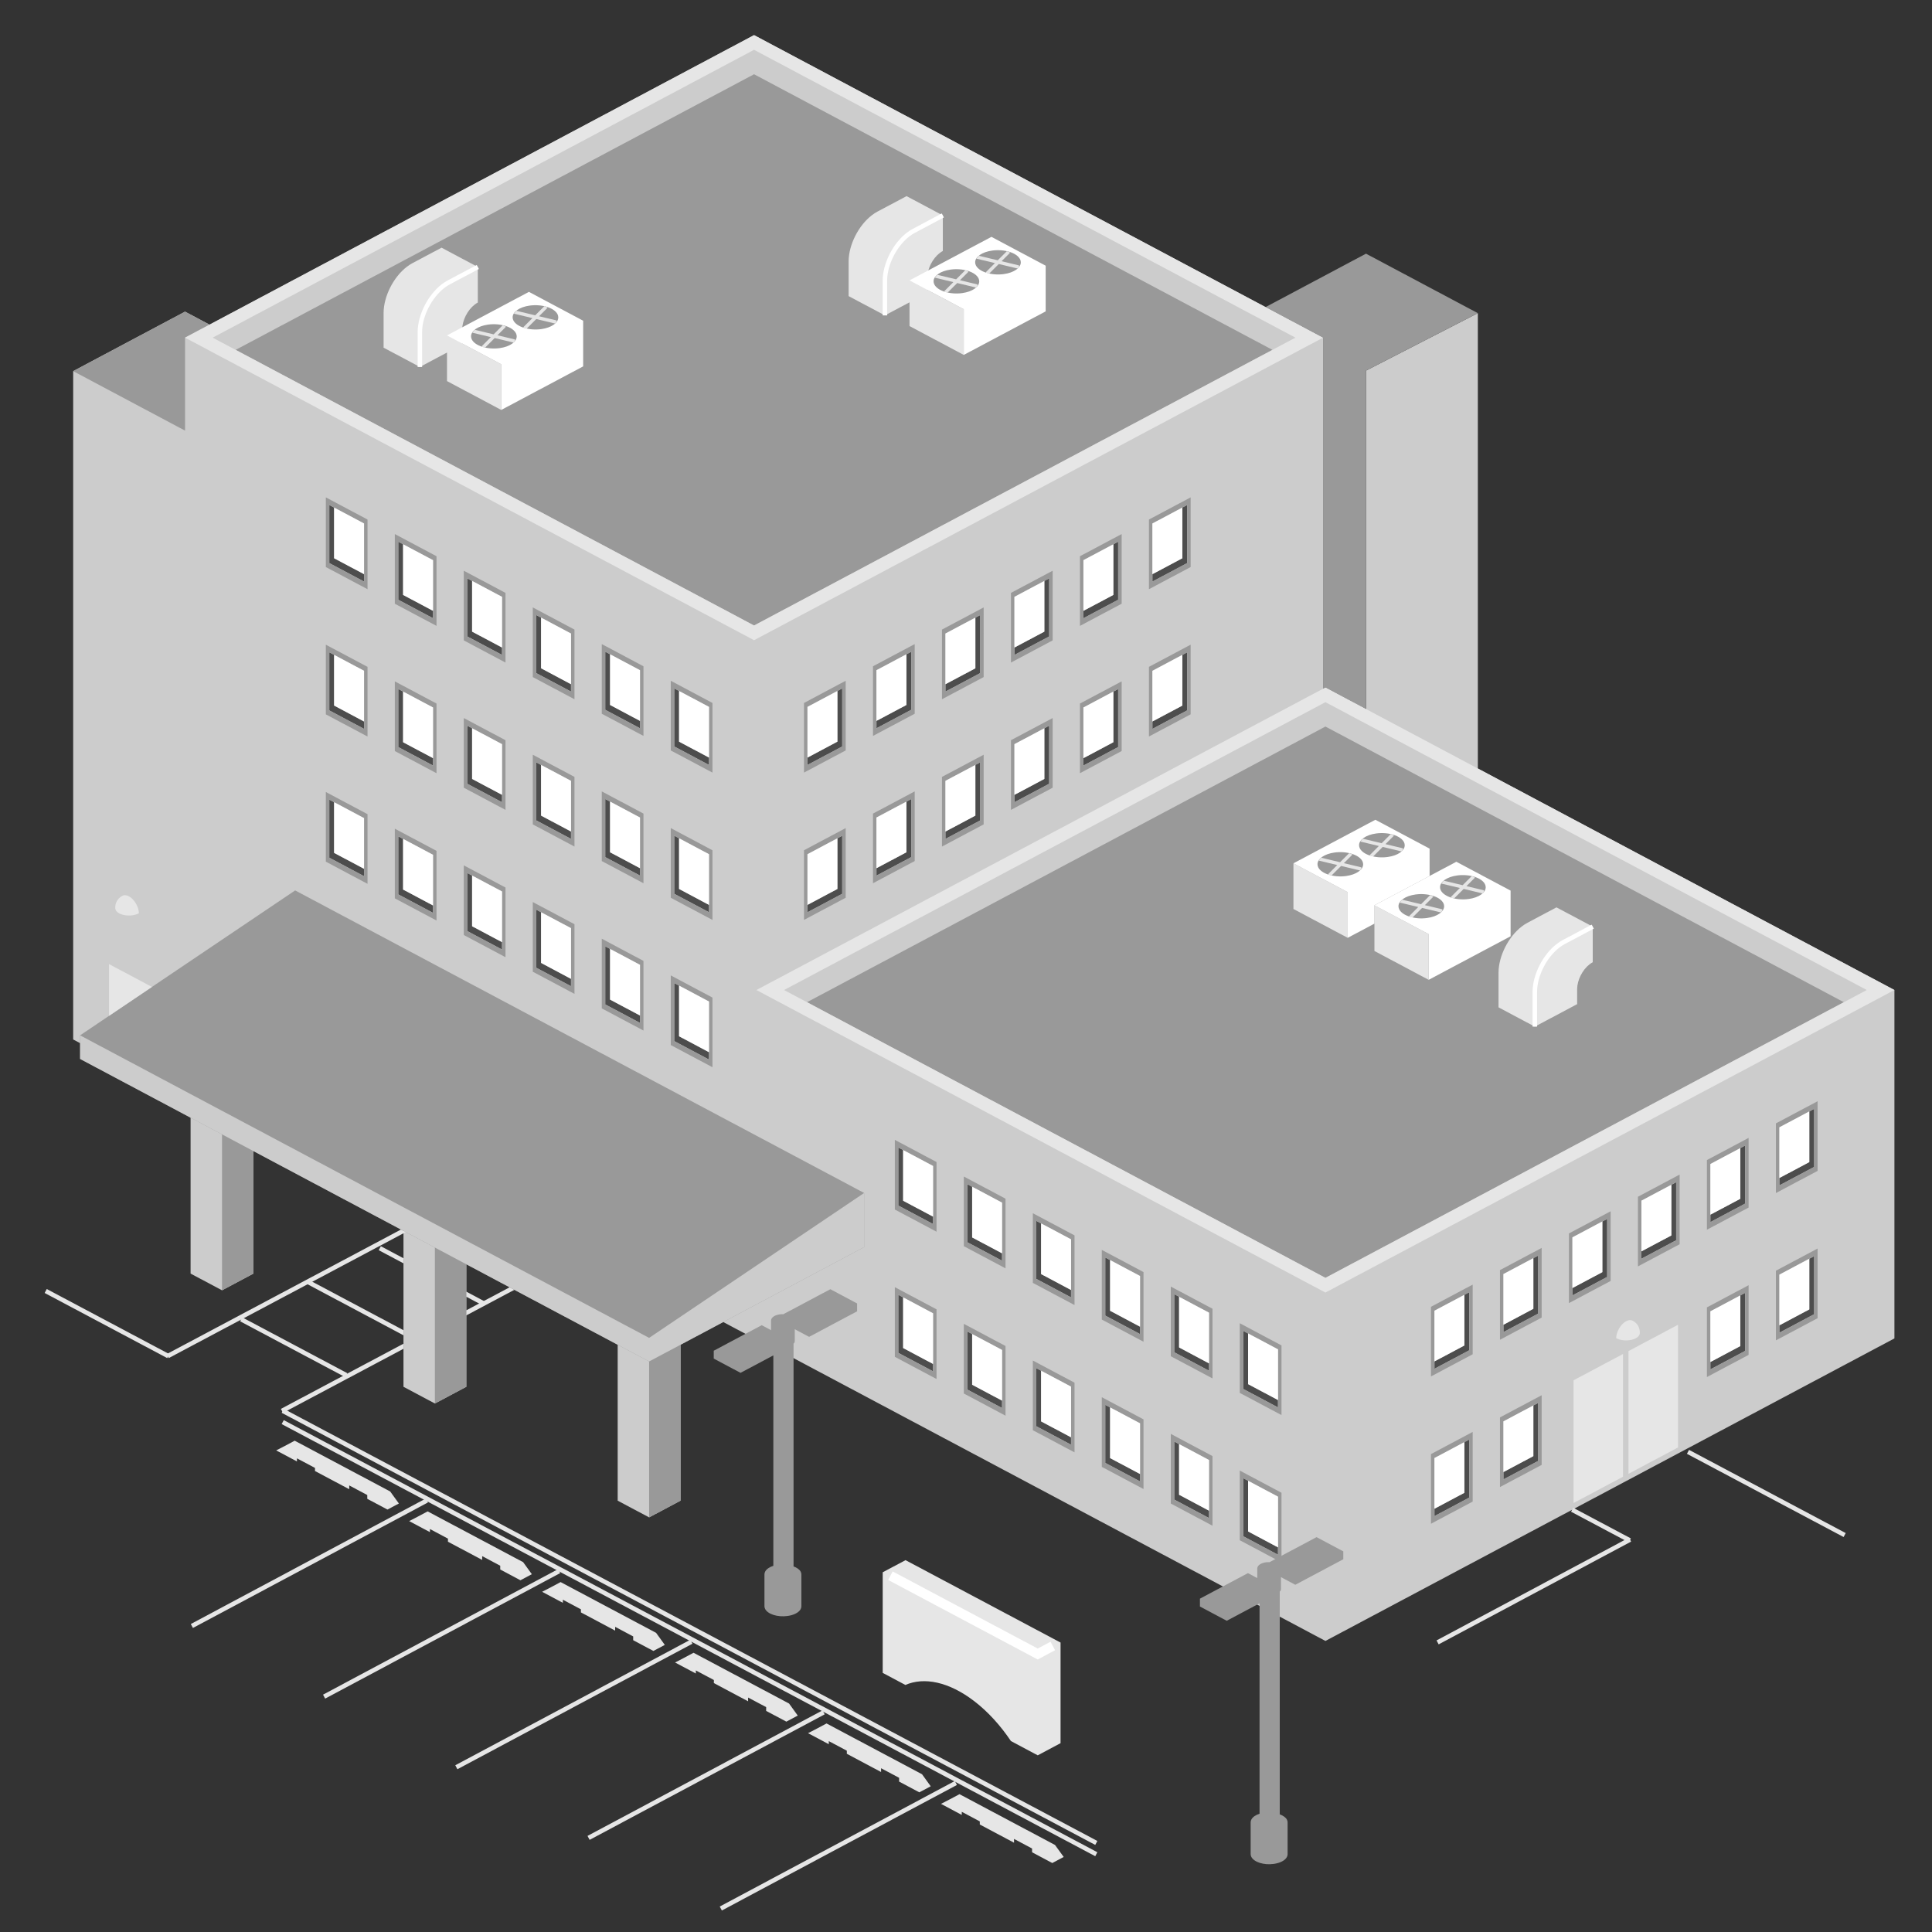 <svg version="1.1" id="Layer_1" xmlns="http://www.w3.org/2000/svg" xmlns:xlink="http://www.w3.org/1999/xlink" x="0px" y="0px" viewBox="0 0 100 100" xml:space="preserve"><rect x="0" y="0" width="100" height="100" fill="#333333" stroke="none"/><desc>Copyright Opto 22</desc> 

<g>
<g id="shape">
	<polygon fill="#CCCCCC" points="15.368,53.803 9.578,56.882 3.788,53.803 3.788,19.209 9.578,16.13 15.368,19.209 	"></polygon>
	<polygon fill="#CCCCCC" points="68.481,17.477 39.03,1.818 9.578,17.477 9.578,53.616 39.03,69.276 68.481,53.616 	"></polygon>
	<polygon fill="#CCCCCC" points="39.152,51.243 68.604,35.583 98.055,51.243 98.055,69.276 68.604,84.935 39.152,69.276 	"></polygon>
	<polygon fill="#CCCCCC" points="35.224,77.675 33.598,78.539 31.971,77.675 31.971,67.956 33.598,67.092 35.224,67.956 	"></polygon>
	<polygon fill="#CCCCCC" points="13.118,65.921 11.492,66.786 9.865,65.921 9.865,56.203 11.492,55.338 13.118,56.203 	"></polygon>
	<polygon fill="#CCCCCC" points="24.137,71.78 22.51,72.645 20.884,71.78 20.884,62.062 22.51,61.197 24.137,62.062 	"></polygon>
	<polygon fill="#CCCCCC" points="70.703,19.184 76.493,16.209 76.493,50.803 70.703,53.882 	"></polygon>
</g>
<g id="shadow">

		<polygon fill="#4D4D4D" points="43.343,38.387 41.795,39.211 41.795,39.593 43.593,38.637 43.593,35.633 43.343,35.766 		"></polygon>
		<polygon fill="#4D4D4D" points="46.914,36.489 45.365,37.312 45.365,37.695 47.164,36.739 47.164,33.734 46.914,33.867 		"></polygon>
		<polygon fill="#4D4D4D" points="50.485,34.59 48.936,35.414 48.936,35.796 50.735,34.84 50.735,31.836 50.485,31.969 		"></polygon>
		<polygon fill="#4D4D4D" points="54.055,32.692 52.507,33.515 52.507,33.898 54.305,32.942 54.305,29.937 54.055,30.07 		"></polygon>
		<polygon fill="#4D4D4D" points="57.626,30.793 56.078,31.616 56.078,31.999 57.876,31.043 57.876,28.039 57.626,28.172 		"></polygon>
		<polygon fill="#4D4D4D" points="61.197,26.273 61.197,28.895 59.649,29.718 59.649,30.101 61.447,29.145 61.447,26.14 		"></polygon>

		<polygon fill="#4D4D4D" points="43.343,46.012 41.795,46.836 41.795,47.218 43.593,46.262 43.593,43.258 43.343,43.391 		"></polygon>
		<polygon fill="#4D4D4D" points="46.914,44.114 45.365,44.937 45.365,45.32 47.164,44.364 47.164,41.359 46.914,41.492 		"></polygon>
		<polygon fill="#4D4D4D" points="50.485,42.215 48.936,43.039 48.936,43.421 50.735,42.465 50.735,39.461 50.485,39.594 		"></polygon>
		<polygon fill="#4D4D4D" points="54.055,40.317 52.507,41.14 52.507,41.523 54.305,40.567 54.305,37.562 54.055,37.695 		"></polygon>
		<polygon fill="#4D4D4D" points="57.626,38.418 56.078,39.241 56.078,39.624 57.876,38.668 57.876,35.664 57.626,35.797 		"></polygon>
		<polygon fill="#4D4D4D" points="61.197,33.898 61.197,36.52 59.649,37.343 59.649,37.726 61.447,36.77 61.447,33.765 		"></polygon>

		<polygon fill="#4D4D4D" points="75.795,69.642 74.247,70.465 74.247,70.848 76.045,69.892 76.045,66.887 75.795,67.02 		"></polygon>
		<polygon fill="#4D4D4D" points="79.366,67.743 77.818,68.567 77.818,68.949 79.616,67.993 79.616,64.989 79.366,65.122 		"></polygon>
		<polygon fill="#4D4D4D" points="82.937,65.845 81.388,66.668 81.388,67.051 83.187,66.095 83.187,63.09 82.937,63.223 		"></polygon>
		<polygon fill="#4D4D4D" points="86.508,63.946 84.959,64.769 84.959,65.152 86.758,64.196 86.758,61.192 86.508,61.325 		"></polygon>
		<polygon fill="#4D4D4D" points="90.078,62.048 88.53,62.871 88.53,63.254 90.328,62.298 90.328,59.293 90.078,59.426 		"></polygon>
		<polygon fill="#4D4D4D" points="93.649,57.527 93.649,60.149 92.101,60.972 92.101,61.355 93.899,60.399 93.899,57.395 		"></polygon>

		<polygon fill="#4D4D4D" points="64.601,71.642 66.149,72.465 66.149,72.848 64.351,71.892 64.351,68.887 64.601,69.02 		"></polygon>
		<polygon fill="#4D4D4D" points="61.03,69.743 62.578,70.567 62.578,70.949 60.78,69.993 60.78,66.989 61.03,67.122 		"></polygon>
		<polygon fill="#4D4D4D" points="57.459,67.845 59.008,68.668 59.008,69.051 57.209,68.095 57.209,65.09 57.459,65.223 		"></polygon>
		<polygon fill="#4D4D4D" points="53.888,65.946 55.437,66.769 55.437,67.152 53.638,66.196 53.638,63.192 53.888,63.325 		"></polygon>
		<polygon fill="#4D4D4D" points="50.318,64.048 51.866,64.871 51.866,65.254 50.068,64.298 50.068,61.293 50.318,61.426 		"></polygon>
		<polygon fill="#4D4D4D" points="46.747,59.527 46.747,62.149 48.295,62.972 48.295,63.355 46.497,62.399 46.497,59.395 		"></polygon>

		<polygon fill="#4D4D4D" points="64.601,79.267 66.149,80.09 66.149,80.473 64.351,79.517 64.351,76.512 64.601,76.645 		"></polygon>
		<polygon fill="#4D4D4D" points="61.03,77.368 62.578,78.192 62.578,78.574 60.78,77.618 60.78,74.614 61.03,74.747 		"></polygon>
		<polygon fill="#4D4D4D" points="57.459,75.47 59.008,76.293 59.008,76.676 57.209,75.72 57.209,72.715 57.459,72.848 		"></polygon>
		<polygon fill="#4D4D4D" points="53.888,73.571 55.437,74.394 55.437,74.777 53.638,73.821 53.638,70.817 53.888,70.95 		"></polygon>
		<polygon fill="#4D4D4D" points="50.318,71.673 51.866,72.496 51.866,72.879 50.068,71.923 50.068,68.918 50.318,69.051 		"></polygon>
		<polygon fill="#4D4D4D" points="46.747,67.152 46.747,69.774 48.295,70.597 48.295,70.98 46.497,70.024 46.497,67.02 		"></polygon>

		<polygon fill="#4D4D4D" points="35.149,38.387 36.697,39.211 36.697,39.593 34.899,38.637 34.899,35.633 35.149,35.766 		"></polygon>
		<polygon fill="#4D4D4D" points="31.578,36.489 33.126,37.312 33.126,37.695 31.328,36.739 31.328,33.734 31.578,33.867 		"></polygon>
		<polygon fill="#4D4D4D" points="28.007,34.59 29.555,35.414 29.555,35.796 27.757,34.84 27.757,31.836 28.007,31.969 		"></polygon>
		<polygon fill="#4D4D4D" points="24.436,32.692 25.985,33.515 25.985,33.898 24.186,32.942 24.186,29.937 24.436,30.07 		"></polygon>
		<polygon fill="#4D4D4D" points="20.865,30.793 22.414,31.616 22.414,31.999 20.615,31.043 20.615,28.039 20.865,28.172 		"></polygon>
		<polygon fill="#4D4D4D" points="17.295,26.273 17.295,28.895 18.843,29.718 18.843,30.101 17.045,29.145 17.045,26.14 		"></polygon>

		<polygon fill="#4D4D4D" points="35.149,46.012 36.697,46.836 36.697,47.218 34.899,46.262 34.899,43.258 35.149,43.391 		"></polygon>
		<polygon fill="#4D4D4D" points="31.578,44.114 33.126,44.937 33.126,45.32 31.328,44.364 31.328,41.359 31.578,41.492 		"></polygon>
		<polygon fill="#4D4D4D" points="28.007,42.215 29.555,43.039 29.555,43.421 27.757,42.465 27.757,39.461 28.007,39.594 		"></polygon>
		<polygon fill="#4D4D4D" points="24.436,40.317 25.985,41.14 25.985,41.523 24.186,40.567 24.186,37.562 24.436,37.695 		"></polygon>
		<polygon fill="#4D4D4D" points="20.865,38.418 22.414,39.241 22.414,39.624 20.615,38.668 20.615,35.664 20.865,35.797 		"></polygon>
		<polygon fill="#4D4D4D" points="17.295,33.898 17.295,36.52 18.843,37.343 18.843,37.726 17.045,36.77 17.045,33.765 		"></polygon>

		<polygon fill="#4D4D4D" points="35.149,53.637 36.697,54.461 36.697,54.843 34.899,53.887 34.899,50.883 35.149,51.016 		"></polygon>
		<polygon fill="#4D4D4D" points="31.578,51.739 33.126,52.562 33.126,52.945 31.328,51.989 31.328,48.984 31.578,49.117 		"></polygon>
		<polygon fill="#4D4D4D" points="28.007,49.84 29.555,50.664 29.555,51.046 27.757,50.09 27.757,47.086 28.007,47.219 		"></polygon>
		<polygon fill="#4D4D4D" points="24.436,47.942 25.985,48.765 25.985,49.148 24.186,48.192 24.186,45.187 24.436,45.32 		"></polygon>
		<polygon fill="#4D4D4D" points="20.865,46.043 22.414,46.866 22.414,47.249 20.615,46.293 20.615,43.289 20.865,43.422 		"></polygon>
		<polygon fill="#4D4D4D" points="17.295,41.523 17.295,44.145 18.843,44.968 18.843,45.351 17.045,44.395 17.045,41.39 		"></polygon>

		<polygon fill="#4D4D4D" points="75.795,77.267 74.247,78.09 74.247,78.473 76.045,77.517 76.045,74.512 75.795,74.645 		"></polygon>
		<polygon fill="#4D4D4D" points="79.366,75.368 77.818,76.192 77.818,76.574 79.616,75.618 79.616,72.614 79.366,72.747 		"></polygon>
		<polygon fill="#4D4D4D" points="90.078,69.673 88.53,70.496 88.53,70.879 90.328,69.923 90.328,66.918 90.078,67.051 		"></polygon>
		<polygon fill="#4D4D4D" points="93.649,65.152 93.649,67.774 92.101,68.597 92.101,68.98 93.899,68.024 93.899,65.02 		"></polygon>

</g>
<g id="dark">
	<polygon fill="#999999" points="70.703,19.184 76.493,16.209 70.703,13.13 65.505,15.895 68.481,17.477 68.481,35.649 
		68.604,35.583 70.703,36.7 	"></polygon>
	<polygon fill="#999999" points="65.862,18.109 39.03,3.843 12.198,18.109 39.03,32.376 	"></polygon>

		<polygon fill="#999999" points="95.438,51.874 68.604,37.606 41.769,51.874 68.604,66.142 		"></polygon>

		<path fill="#999999" d="M43.593,38.637l-1.798,0.956v-3.005l1.798-0.956V38.637z M41.615,36.384v3.605l2.158-1.147v-3.606
			L41.615,36.384z"></path>
		<path fill="#999999" d="M47.164,36.739l-1.798,0.956V34.69l1.798-0.956V36.739z M45.186,34.486v3.605l2.158-1.147v-3.606
			L45.186,34.486z"></path>
		<path fill="#999999" d="M50.735,34.84l-1.798,0.956v-3.005l1.798-0.956V34.84z M48.756,32.587v3.606l2.158-1.147V31.44
			L48.756,32.587z"></path>
		<path fill="#999999" d="M54.305,32.942l-1.798,0.956v-3.005l1.798-0.956V32.942z M52.327,30.688v3.606l2.158-1.147v-3.606
			L52.327,30.688z"></path>
		<path fill="#999999" d="M57.876,31.043l-1.798,0.956v-3.005l1.798-0.956V31.043z M55.898,28.79v3.606l2.158-1.147v-3.606
			L55.898,28.79z"></path>
		<path fill="#999999" d="M61.447,29.145l-1.798,0.956v-3.005l1.798-0.956V29.145z M59.469,26.891v3.606l2.158-1.147v-3.606
			L59.469,26.891z"></path>

		<path fill="#999999" d="M43.593,46.262l-1.798,0.956v-3.005l1.798-0.956V46.262z M41.615,44.009v3.605l2.158-1.147v-3.606
			L41.615,44.009z"></path>
		<path fill="#999999" d="M47.164,44.364l-1.798,0.956v-3.005l1.798-0.956V44.364z M45.186,42.111v3.605l2.158-1.147v-3.606
			L45.186,42.111z"></path>
		<path fill="#999999" d="M50.735,42.465l-1.798,0.956v-3.005l1.798-0.956V42.465z M48.756,40.212v3.606l2.158-1.147v-3.606
			L48.756,40.212z"></path>
		<path fill="#999999" d="M54.305,40.567l-1.798,0.956v-3.005l1.798-0.956V40.567z M52.327,38.313v3.606l2.158-1.147v-3.606
			L52.327,38.313z"></path>
		<path fill="#999999" d="M57.876,38.668l-1.798,0.956V36.62l1.798-0.956V38.668z M55.898,36.415v3.606l2.158-1.147v-3.606
			L55.898,36.415z"></path>
		<path fill="#999999" d="M61.447,36.77l-1.798,0.956v-3.005l1.798-0.956V36.77z M59.469,34.516v3.606l2.158-1.147v-3.606
			L59.469,34.516z"></path>

		<path fill="#999999" d="M76.045,69.892l-1.798,0.956v-3.005l1.798-0.956V69.892z M74.067,67.639v3.605l2.158-1.147v-3.606
			L74.067,67.639z"></path>
		<path fill="#999999" d="M79.616,67.993l-1.798,0.956v-3.005l1.798-0.956V67.993z M77.638,65.74v3.605l2.158-1.147v-3.606
			L77.638,65.74z"></path>
		<path fill="#999999" d="M83.187,66.095l-1.798,0.956v-3.005l1.798-0.956V66.095z M81.209,63.842v3.606l2.158-1.147v-3.606
			L81.209,63.842z"></path>
		<path fill="#999999" d="M86.758,64.196l-1.798,0.956v-3.005l1.798-0.956V64.196z M84.779,61.943v3.606l2.158-1.147v-3.606
			L84.779,61.943z"></path>
		<path fill="#999999" d="M90.328,62.298l-1.798,0.956v-3.005l1.798-0.956V62.298z M88.35,60.044v3.606l2.158-1.147v-3.606
			L88.35,60.044z"></path>
		<path fill="#999999" d="M93.899,60.399l-1.798,0.956v-3.005l1.798-0.956V60.399z M91.921,58.146v3.606l2.158-1.147v-3.606
			L91.921,58.146z"></path>

		<path fill="#999999" d="M76.045,77.517l-1.798,0.956v-3.005l1.798-0.956V77.517z M74.067,75.264v3.605l2.158-1.147v-3.606
			L74.067,75.264z"></path>
		<path fill="#999999" d="M79.616,75.618l-1.798,0.956V73.57l1.798-0.956V75.618z M77.638,73.365v3.605l2.158-1.147v-3.606
			L77.638,73.365z"></path>
		<path fill="#999999" d="M90.328,69.923l-1.798,0.956v-3.005l1.798-0.956V69.923z M88.35,67.669v3.606l2.158-1.147v-3.606
			L88.35,67.669z"></path>
		<path fill="#999999" d="M93.899,68.024l-1.798,0.956v-3.005l1.798-0.956V68.024z M91.921,65.771v3.606l2.158-1.147v-3.606
			L91.921,65.771z"></path>

		<path fill="#999999" d="M64.351,68.887l1.798,0.956v3.005l-1.798-0.956V68.887z M64.171,68.491v3.606l2.158,1.147v-3.605
			L64.171,68.491z"></path>
		<path fill="#999999" d="M60.78,66.989l1.798,0.956v3.005l-1.798-0.956V66.989z M60.6,66.593v3.606l2.158,1.147V67.74L60.6,66.593z
			"></path>
		<path fill="#999999" d="M57.209,65.09l1.798,0.956v3.005l-1.798-0.956V65.09z M57.029,64.694V68.3l2.158,1.147v-3.606
			L57.029,64.694z"></path>
		<path fill="#999999" d="M53.638,63.192l1.798,0.956v3.005l-1.798-0.956V63.192z M53.459,62.796v3.606l2.158,1.147v-3.606
			L53.459,62.796z"></path>
		<path fill="#999999" d="M50.068,61.293l1.798,0.956v3.005l-1.798-0.956V61.293z M49.888,60.897v3.606l2.158,1.147v-3.606
			L49.888,60.897z"></path>
		<path fill="#999999" d="M46.497,59.395l1.798,0.956v3.005l-1.798-0.956V59.395z M46.317,58.999v3.606l2.158,1.147v-3.606
			L46.317,58.999z"></path>

		<path fill="#999999" d="M64.351,76.512l1.798,0.956v3.005l-1.798-0.956V76.512z M64.171,76.116v3.606l2.158,1.147v-3.605
			L64.171,76.116z"></path>
		<path fill="#999999" d="M60.78,74.614l1.798,0.956v3.005l-1.798-0.956V74.614z M60.6,74.218v3.606l2.158,1.147v-3.605L60.6,74.218
			z"></path>
		<path fill="#999999" d="M57.209,72.715l1.798,0.956v3.005l-1.798-0.956V72.715z M57.029,72.319v3.606l2.158,1.147v-3.606
			L57.029,72.319z"></path>
		<path fill="#999999" d="M53.638,70.817l1.798,0.956v3.005l-1.798-0.956V70.817z M53.459,70.421v3.606l2.158,1.147v-3.606
			L53.459,70.421z"></path>
		<path fill="#999999" d="M50.068,68.918l1.798,0.956v3.005l-1.798-0.956V68.918z M49.888,68.522v3.606l2.158,1.147v-3.606
			L49.888,68.522z"></path>
		<path fill="#999999" d="M46.497,67.02l1.798,0.956v3.005l-1.798-0.956V67.02z M46.317,66.624v3.606l2.158,1.147v-3.606
			L46.317,66.624z"></path>

		<path fill="#999999" d="M34.899,35.633l1.798,0.956v3.005l-1.798-0.956V35.633z M34.719,35.237v3.606l2.158,1.147v-3.605
			L34.719,35.237z"></path>
		<path fill="#999999" d="M31.328,33.734l1.798,0.956v3.005l-1.798-0.956V33.734z M31.148,33.338v3.606l2.158,1.147v-3.605
			L31.148,33.338z"></path>
		<path fill="#999999" d="M27.757,31.836l1.798,0.956v3.005l-1.798-0.956V31.836z M27.577,31.44v3.606l2.158,1.147v-3.606
			L27.577,31.44z"></path>
		<path fill="#999999" d="M24.186,29.937l1.798,0.956v3.005l-1.798-0.956V29.937z M24.006,29.541v3.606l2.158,1.147v-3.606
			L24.006,29.541z"></path>
		<path fill="#999999" d="M20.615,28.039l1.798,0.956v3.005l-1.798-0.956V28.039z M20.436,27.643v3.606l2.158,1.147V28.79
			L20.436,27.643z"></path>
		<path fill="#999999" d="M17.045,26.14l1.798,0.956v3.005l-1.798-0.956V26.14z M16.865,25.744v3.606l2.158,1.147v-3.606
			L16.865,25.744z"></path>

		<path fill="#999999" d="M34.899,43.258l1.798,0.956v3.005l-1.798-0.956V43.258z M34.719,42.862v3.606l2.158,1.147v-3.605
			L34.719,42.862z"></path>
		<path fill="#999999" d="M31.328,41.359l1.798,0.956v3.005l-1.798-0.956V41.359z M31.148,40.963v3.606l2.158,1.147v-3.605
			L31.148,40.963z"></path>
		<path fill="#999999" d="M27.757,39.461l1.798,0.956v3.005l-1.798-0.956V39.461z M27.577,39.065v3.606l2.158,1.147v-3.606
			L27.577,39.065z"></path>
		<path fill="#999999" d="M24.186,37.562l1.798,0.956v3.005l-1.798-0.956V37.562z M24.006,37.166v3.606l2.158,1.147v-3.606
			L24.006,37.166z"></path>
		<path fill="#999999" d="M20.615,35.664l1.798,0.956v3.005l-1.798-0.956V35.664z M20.436,35.268v3.606l2.158,1.147v-3.606
			L20.436,35.268z"></path>
		<path fill="#999999" d="M17.045,33.765l1.798,0.956v3.005l-1.798-0.956V33.765z M16.865,33.369v3.606l2.158,1.147v-3.606
			L16.865,33.369z"></path>

		<path fill="#999999" d="M34.899,50.883l1.798,0.956v3.005l-1.798-0.956V50.883z M34.719,50.487v3.606l2.158,1.147v-3.605
			L34.719,50.487z"></path>
		<path fill="#999999" d="M31.328,48.984l1.798,0.956v3.005l-1.798-0.956V48.984z M31.148,48.588v3.606l2.158,1.147v-3.605
			L31.148,48.588z"></path>
		<path fill="#999999" d="M27.757,47.086l1.798,0.956v3.005l-1.798-0.956V47.086z M27.577,46.69v3.606l2.158,1.147v-3.606
			L27.577,46.69z"></path>
		<path fill="#999999" d="M24.186,45.187l1.798,0.956v3.005l-1.798-0.956V45.187z M24.006,44.791v3.606l2.158,1.147v-3.606
			L24.006,44.791z"></path>
		<path fill="#999999" d="M20.615,43.289l1.798,0.956v3.005l-1.798-0.956V43.289z M20.436,42.893v3.606l2.158,1.147V44.04
			L20.436,42.893z"></path>
		<path fill="#999999" d="M17.045,41.39l1.798,0.956v3.005l-1.798-0.956V41.39z M16.865,40.994V44.6l2.158,1.147v-3.606
			L16.865,40.994z"></path>

	<polyline fill="#999999" points="33.598,67.092 35.224,67.956 35.224,77.675 33.598,78.539 	"></polyline>
	<polyline fill="#999999" points="11.492,55.338 13.118,56.203 13.118,65.921 11.492,66.786 	"></polyline>
	<polyline fill="#999999" points="22.51,61.197 24.137,62.062 24.137,71.78 22.51,72.645 	"></polyline>
	<polygon fill="#999999" points="44.728,64.551 33.598,70.469 4.146,54.81 4.146,53.589 15.277,46.088 44.728,61.748 	"></polygon>
	<path fill="#999999" d="M68.145,79.562l-2.437,1.296c-0.056-0.001-0.113-0.003-0.17,0.004c-0.212,0.028-0.376,0.113-0.437,0.227
		c-0.017,0.031-0.025,0.063-0.025,0.096v0.497l-0.483-0.257l-2.484,1.321v0.408l1.387,0.737l1.698-0.903v10.891
		c-0.201,0.065-0.352,0.167-0.421,0.294c-0.026,0.048-0.04,0.098-0.039,0.149v1.65c0,0.046,0.011,0.092,0.034,0.137
		c0.136,0.275,0.645,0.437,1.158,0.367c0.331-0.045,0.586-0.177,0.681-0.353c0.026-0.048,0.039-0.098,0.039-0.148v-1.65
		c0-0.046-0.011-0.093-0.034-0.138c-0.058-0.118-0.199-0.211-0.372-0.278V82.376c0.01-0.013,0.031-0.021,0.038-0.034
		c0.017-0.031,0.025-0.063,0.025-0.095v-0.614l0.742,0.395l2.484-1.321v-0.408L68.145,79.562z"></path>
	<path fill="#999999" d="M42.979,66.729l-2.437,1.296c-0.056-0.001-0.113-0.003-0.17,0.004c-0.212,0.028-0.376,0.113-0.437,0.227
		c-0.017,0.031-0.025,0.063-0.025,0.096v0.497l-0.483-0.257l-2.484,1.321v0.408l1.387,0.737l1.698-0.903v10.891
		c-0.201,0.065-0.352,0.167-0.421,0.294c-0.026,0.048-0.04,0.098-0.039,0.149v1.65c0,0.046,0.011,0.092,0.034,0.137
		c0.136,0.275,0.645,0.437,1.158,0.367c0.331-0.045,0.586-0.177,0.681-0.353c0.026-0.048,0.039-0.098,0.039-0.148v-1.65
		c0-0.046-0.011-0.093-0.034-0.138c-0.058-0.118-0.199-0.211-0.372-0.278V69.543c0.01-0.013,0.031-0.021,0.038-0.034
		c0.017-0.031,0.025-0.063,0.025-0.095V68.8l0.742,0.395l2.484-1.321v-0.408L42.979,66.729z"></path>
	<path fill="#999999" d="M9.578,17.477l1.266-0.673c-0.433-0.23-1.266-0.673-1.266-0.673l-5.79,3.079l5.79,3.079V17.477z"></path>
</g>
<g id="light">
	<path fill="#E6E6E6" d="M21.356,13.616c-0.097,0.051-0.196,0.114-0.296,0.191c-0.705,0.54-1.198,1.542-1.205,2.374v1.815
		l1.878,0.998l2.191-1.165v-0.79c0.004-0.447,0.269-0.986,0.648-1.276c0.053-0.041,0.106-0.075,0.159-0.103v-1.842l-1.877-0.998
		L21.356,13.616"></path>
	<path fill="#E6E6E6" d="M68.604,35.583L39.152,51.243l29.451,15.659l29.451-15.659L68.604,35.583z M40.583,51.243l28.021-14.899
		l28.021,14.899L68.604,66.142L40.583,51.243z"></path>
	<path fill="#E6E6E6" d="M39.03,1.818L9.578,17.477L39.03,33.137l29.451-15.659L39.03,1.818z M11.008,17.477L39.03,2.578
		l28.021,14.899L39.03,32.376L11.008,17.477z"></path>
	<path fill="#E6E6E6" d="M46.87,80.753l-1.181,0.628v5.208l1.174,0.624c0.96-0.421,2.246-0.171,3.562,0.838
		c0.719,0.551,1.363,1.266,1.9,2.066l1.388,0.738l1.181-0.628v-5.208L46.87,80.753z"></path>

		<polygon fill="#E6E6E6" points="54.606,95.494 49.663,92.866 49.157,93.135 48.706,93.368 49.78,93.939 49.78,93.778 
			50.714,94.275 50.714,94.436 52.486,95.378 52.486,95.182 53.42,95.678 53.42,95.874 54.466,96.43 55.057,96.116 		"></polygon>
		<polygon fill="#E6E6E6" points="47.724,91.834 42.781,89.206 42.275,89.476 41.824,89.709 42.898,90.28 42.898,90.119 
			43.832,90.616 43.832,90.776 45.604,91.719 45.604,91.523 46.538,92.019 46.538,92.215 47.584,92.771 48.174,92.457 		"></polygon>
		<polygon fill="#E6E6E6" points="40.842,88.175 35.899,85.547 35.393,85.817 34.942,86.05 36.016,86.621 36.016,86.46 
			36.95,86.957 36.95,87.117 38.722,88.059 38.722,87.864 39.656,88.36 39.656,88.556 40.702,89.112 41.292,88.798 		"></polygon>
		<polygon fill="#E6E6E6" points="33.96,84.516 29.017,81.888 28.51,82.158 28.06,82.391 29.134,82.962 29.134,82.801 
			30.068,83.298 30.068,83.458 31.84,84.4 31.84,84.204 32.774,84.701 32.774,84.897 33.82,85.453 34.41,85.139 		"></polygon>
		<polygon fill="#E6E6E6" points="27.078,80.857 22.135,78.229 21.628,78.499 21.178,78.732 22.252,79.302 22.252,79.142 
			23.186,79.639 23.186,79.799 24.958,80.741 24.958,80.545 25.892,81.042 25.892,81.238 26.938,81.794 27.528,81.48 		"></polygon>
		<polygon fill="#E6E6E6" points="20.196,77.198 15.253,74.57 14.746,74.84 14.296,75.073 15.37,75.643 15.37,75.483 16.304,75.98 
			16.304,76.14 18.076,77.082 18.076,76.886 19.01,77.383 19.01,77.579 20.056,78.135 20.646,77.821 		"></polygon>

	<polygon fill="#E6E6E6" points="86.854,68.569 86.854,74.92 84.292,76.282 84.292,69.93 	"></polygon>
	<polygon fill="#E6E6E6" points="84.008,70.082 84.008,76.434 81.446,77.796 81.446,71.444 	"></polygon>

		<path fill="#E6E6E6" d="M7.183,47.272c-0.17,0.095-0.425,0.138-0.683,0.103c-0.246-0.033-0.434-0.131-0.505-0.262
			c-0.02-0.036-0.029-0.073-0.029-0.11c0,0,0-0.022,0-0.04c0-0.065,0.01-0.13,0.029-0.193c0.053-0.174,0.173-0.314,0.334-0.398
			l0.013-0.007c0.112-0.058,0.267-0.031,0.426,0.09c0.242,0.185,0.418,0.529,0.42,0.814L7.183,47.272z"></path>

		<path fill="#E6E6E6" d="M83.659,69.264c0.17,0.095,0.426,0.138,0.683,0.103c0.245-0.033,0.434-0.131,0.505-0.262
			c0.02-0.036,0.029-0.073,0.029-0.11c0,0,0-0.022,0-0.04c0-0.065-0.01-0.13-0.029-0.193c-0.053-0.174-0.173-0.314-0.334-0.398
			L84.5,68.358c-0.112-0.058-0.267-0.031-0.426,0.09c-0.242,0.185-0.418,0.529-0.42,0.814L83.659,69.264z"></path>

	<polygon fill="#E6E6E6" points="23.137,19.725 25.945,21.219 25.945,18.854 23.137,17.361 	"></polygon>
	<polygon fill="#E6E6E6" points="47.077,16.878 49.885,18.371 49.885,16.007 47.077,14.513 	"></polygon>
	<polygon fill="#E6E6E6" points="66.948,47.049 69.757,48.542 69.757,46.178 66.948,44.685 	"></polygon>
	<polygon fill="#E6E6E6" points="71.14,49.223 73.948,50.716 73.948,48.351 71.14,46.858 	"></polygon>
	<path fill="#E6E6E6" d="M79.065,47.761c-0.097,0.051-0.196,0.114-0.296,0.191c-0.704,0.54-1.198,1.542-1.205,2.374v1.815
		l1.878,0.998l2.191-1.165v-0.79c0.004-0.447,0.269-0.986,0.648-1.276c0.053-0.041,0.106-0.075,0.159-0.103v-1.842l-1.878-0.998
		L79.065,47.761"></path>
	<path fill="#E6E6E6" d="M45.426,10.947c-0.097,0.051-0.196,0.114-0.296,0.191c-0.705,0.54-1.198,1.542-1.205,2.374v1.815
		l1.878,0.998l2.191-1.165v-0.79c0.004-0.447,0.269-0.986,0.648-1.276c0.053-0.041,0.106-0.075,0.159-0.103V11.15l-1.877-0.998
		L45.426,10.947"></path>

		<polygon fill="#E6E6E6" points="20.884,65.127 19.712,64.504 19.603,64.709 20.884,65.39 		"></polygon>
		<polygon fill="#E6E6E6" points="24.137,66.856 24.137,67.119 25.041,67.6 25.15,67.395 		"></polygon>

	<polygon fill="#E6E6E6" points="20.884,68.851 15.981,66.244 15.872,66.449 20.884,69.114 	"></polygon>

		<line fill="#E6E6E6" x1="17.891" y1="71.183" x2="12.453" y2="68.292"></line>
		
			<rect x="12.092" y="69.622" transform="matrix(0.883 0.469 -0.469 0.883 34.515 1.04)" fill="#E6E6E6" width="6.159" height="0.232"></rect>

	<polygon fill="#E6E6E6" points="26.377,66.63 24.137,67.821 24.137,68.084 26.624,66.761 	"></polygon>
	<polygon fill="#E6E6E6" points="20.884,69.55 14.539,72.924 14.648,73.129 20.884,69.813 	"></polygon>
	<polygon fill="#E6E6E6" points="20.754,63.64 8.623,70.09 8.732,70.295 21.002,63.772 	"></polygon>
	
		<rect x="11.803" y="84.104" transform="matrix(0.883 0.469 -0.469 0.883 43.711 -6.878)" fill="#E6E6E6" width="47.69" height="0.232"></rect>
	
		<rect x="1.913" y="68.39" transform="matrix(0.883 0.469 -0.469 0.883 32.806 5.434)" fill="#E6E6E6" width="7.185" height="0.232"></rect>

		<line fill="#E6E6E6" x1="95.44" y1="79.494" x2="87.331" y2="75.182"></line>
		
			<rect x="86.794" y="77.222" transform="matrix(0.883 0.469 -0.469 0.883 47.002 -33.849)" fill="#E6E6E6" width="9.184" height="0.232"></rect>

		<line fill="#E6E6E6" x1="74.343" y1="84.995" x2="84.316" y2="79.693"></line>
		
			<rect x="79.213" y="76.696" transform="matrix(0.471 0.882 -0.882 0.471 114.654 -26.402)" fill="#E6E6E6" width="0.232" height="11.295"></rect>

		<line fill="#E6E6E6" x1="84.316" y1="79.767" x2="81.329" y2="78.179"></line>
		
			<rect x="81.131" y="78.856" transform="matrix(0.883 0.469 -0.469 0.883 46.771 -29.639)" fill="#E6E6E6" width="3.382" height="0.232"></rect>

	
		<rect x="11.803" y="84.687" transform="matrix(0.883 0.469 -0.469 0.883 43.984 -6.809)" fill="#E6E6E6" width="47.69" height="0.232"></rect>

		
			<rect x="15.864" y="73.988" transform="matrix(0.471 0.882 -0.882 0.471 79.829 28.721)" fill="#E6E6E6" width="0.232" height="13.795"></rect>
		
			<rect x="22.704" y="77.645" transform="matrix(0.471 0.882 -0.882 0.471 86.677 24.622)" fill="#E6E6E6" width="0.232" height="13.795"></rect>
		
			<rect x="29.544" y="81.301" transform="matrix(0.471 0.882 -0.882 0.471 93.525 20.522)" fill="#E6E6E6" width="0.232" height="13.795"></rect>
		
			<rect x="36.384" y="84.958" transform="matrix(0.471 0.882 -0.882 0.471 100.373 16.423)" fill="#E6E6E6" width="0.232" height="13.795"></rect>
		
			<rect x="43.225" y="88.614" transform="matrix(0.471 0.882 -0.882 0.471 107.22 12.323)" fill="#E6E6E6" width="0.232" height="13.795"></rect>

	<polygon fill="#E6E6E6" points="74.667,47.107 74.647,47.065 73.751,46.85 74.168,46.434 74.187,46.395 74.045,46.34 74.026,46.33 
		73.554,46.803 72.579,46.569 72.534,46.616 72.446,46.715 72.493,46.727 73.409,46.947 72.945,47.412 72.949,47.445 73.067,47.477 
		73.117,47.485 73.607,46.994 74.57,47.225 74.607,47.205 	"></polygon>
	<polygon fill="#E6E6E6" points="76.819,46.122 76.8,46.081 75.904,45.866 76.32,45.45 76.339,45.411 76.197,45.356 76.178,45.346 
		75.706,45.818 74.731,45.585 74.686,45.632 74.598,45.73 74.646,45.743 75.562,45.962 75.097,46.427 75.101,46.461 75.22,46.492 
		75.27,46.5 75.76,46.01 76.722,46.241 76.76,46.221 	"></polygon>
	<polygon fill="#E6E6E6" points="70.475,44.933 70.456,44.892 69.56,44.677 69.976,44.261 69.995,44.222 69.853,44.167 
		69.834,44.157 69.362,44.629 68.387,44.396 68.342,44.443 68.254,44.541 68.302,44.554 69.217,44.774 68.753,45.238 68.758,45.272 
		68.876,45.303 68.925,45.311 69.416,44.821 70.379,45.052 70.415,45.032 	"></polygon>
	<polygon fill="#E6E6E6" points="72.627,43.949 72.608,43.907 71.712,43.692 72.128,43.276 72.147,43.237 72.005,43.182 
		71.986,43.173 71.514,43.645 70.54,43.411 70.495,43.458 70.406,43.557 70.454,43.569 71.37,43.789 70.905,44.254 70.91,44.287 
		71.028,44.319 71.078,44.327 71.568,43.837 72.531,44.067 72.568,44.047 	"></polygon>
	<polygon fill="#E6E6E6" points="50.604,14.762 50.585,14.72 49.688,14.505 50.104,14.089 50.124,14.05 49.982,13.995 
		49.963,13.986 49.49,14.458 48.516,14.224 48.471,14.271 48.382,14.37 48.431,14.383 49.346,14.602 48.881,15.067 48.886,15.1 
		49.004,15.132 49.054,15.14 49.545,14.65 50.507,14.88 50.544,14.86 	"></polygon>
	<polygon fill="#E6E6E6" points="52.756,13.778 52.737,13.736 51.841,13.521 52.257,13.105 52.276,13.066 52.134,13.011 
		52.115,13.001 51.643,13.473 50.668,13.24 50.623,13.287 50.535,13.385 50.583,13.398 51.498,13.618 51.034,14.082 51.038,14.116 
		51.156,14.147 51.206,14.156 51.697,13.665 52.66,13.896 52.696,13.876 	"></polygon>
	<polygon fill="#E6E6E6" points="26.664,17.61 26.645,17.568 25.748,17.353 26.165,16.937 26.184,16.898 26.042,16.843 
		26.023,16.833 25.551,17.306 24.576,17.072 24.531,17.119 24.443,17.217 24.491,17.23 25.406,17.45 24.942,17.914 24.946,17.948 
		25.064,17.979 25.114,17.988 25.605,17.497 26.567,17.728 26.604,17.708 	"></polygon>
	<polygon fill="#E6E6E6" points="28.816,16.625 28.797,16.583 27.901,16.369 28.317,15.953 28.336,15.914 28.194,15.859 
		28.175,15.849 27.703,16.321 26.728,16.087 26.683,16.135 26.595,16.233 26.643,16.246 27.559,16.465 27.094,16.93 27.098,16.963 
		27.217,16.995 27.267,17.003 27.757,16.513 28.72,16.744 28.757,16.723 	"></polygon>
	<polygon fill="#E6E6E6" points="7.865,51.083 5.644,49.902 5.644,52.58 	"></polygon>
	<polygon fill="#CCCCCC" points="33.598,69.248 4.146,53.589 4.146,54.81 33.598,70.469 44.728,64.551 44.728,61.748 	"></polygon>
</g>
<g id="hlight">
	
		<polygon fill="#FFFFFF" points="43.343,35.766 41.795,36.589 41.795,39.211 43.343,38.387 		"></polygon>
		<polygon fill="#FFFFFF" points="46.914,33.867 45.365,34.69 45.365,37.312 46.914,36.489 		"></polygon>
		<polygon fill="#FFFFFF" points="50.485,31.969 48.936,32.792 48.936,35.414 50.485,34.59 		"></polygon>
		<polygon fill="#FFFFFF" points="54.055,30.07 52.507,30.893 52.507,33.515 54.055,32.692 		"></polygon>
		<polygon fill="#FFFFFF" points="57.626,28.172 56.078,28.995 56.078,31.616 57.626,30.793 		"></polygon>
		<polygon fill="#FFFFFF" points="61.197,26.273 59.649,27.096 59.649,29.718 61.197,28.895 		"></polygon>

		<polygon fill="#FFFFFF" points="43.343,43.391 41.795,44.214 41.795,46.836 43.343,46.012 		"></polygon>
		<polygon fill="#FFFFFF" points="46.914,41.492 45.365,42.315 45.365,44.937 46.914,44.114 		"></polygon>
		<polygon fill="#FFFFFF" points="50.485,39.594 48.936,40.417 48.936,43.039 50.485,42.215 		"></polygon>
		<polygon fill="#FFFFFF" points="54.055,37.695 52.507,38.518 52.507,41.14 54.055,40.317 		"></polygon>
		<polygon fill="#FFFFFF" points="57.626,35.797 56.078,36.62 56.078,39.241 57.626,38.418 		"></polygon>
		<polygon fill="#FFFFFF" points="61.197,33.898 59.649,34.721 59.649,37.343 61.197,36.52 		"></polygon>

		<polygon fill="#FFFFFF" points="75.795,67.02 74.247,67.843 74.247,70.465 75.795,69.642 		"></polygon>
		<polygon fill="#FFFFFF" points="79.366,65.122 77.818,65.945 77.818,68.567 79.366,67.743 		"></polygon>
		<polygon fill="#FFFFFF" points="82.937,63.223 81.388,64.046 81.388,66.668 82.937,65.845 		"></polygon>
		<polygon fill="#FFFFFF" points="86.508,61.325 84.959,62.148 84.959,64.769 86.508,63.946 		"></polygon>
		<polygon fill="#FFFFFF" points="90.078,59.426 88.53,60.249 88.53,62.871 90.078,62.048 		"></polygon>
		<polygon fill="#FFFFFF" points="93.649,57.527 92.101,58.351 92.101,60.972 93.649,60.149 		"></polygon>
	
		<polygon fill="#FFFFFF" points="75.795,74.645 74.247,75.468 74.247,78.09 75.795,77.267 		"></polygon>
		<polygon fill="#FFFFFF" points="79.366,72.747 77.818,73.57 77.818,76.192 79.366,75.368 		"></polygon>
		<polygon fill="#FFFFFF" points="90.078,67.051 88.53,67.874 88.53,70.496 90.078,69.673 		"></polygon>
		<polygon fill="#FFFFFF" points="93.649,65.152 92.101,65.976 92.101,68.597 93.649,67.774 		"></polygon>

		<polygon fill="#FFFFFF" points="64.601,69.02 66.149,69.843 66.149,72.465 64.601,71.642 		"></polygon>
		<polygon fill="#FFFFFF" points="61.03,67.122 62.578,67.945 62.578,70.567 61.03,69.743 		"></polygon>
		<polygon fill="#FFFFFF" points="57.459,65.223 59.008,66.046 59.008,68.668 57.459,67.845 		"></polygon>
		<polygon fill="#FFFFFF" points="53.888,63.325 55.437,64.148 55.437,66.769 53.888,65.946 		"></polygon>
		<polygon fill="#FFFFFF" points="50.318,61.426 51.866,62.249 51.866,64.871 50.318,64.048 		"></polygon>
		<polygon fill="#FFFFFF" points="46.747,59.527 48.295,60.351 48.295,62.972 46.747,62.149 		"></polygon>

		<polygon fill="#FFFFFF" points="64.601,76.645 66.149,77.468 66.149,80.09 64.601,79.267 		"></polygon>
		<polygon fill="#FFFFFF" points="61.03,74.747 62.578,75.57 62.578,78.192 61.03,77.368 		"></polygon>
		<polygon fill="#FFFFFF" points="57.459,72.848 59.008,73.671 59.008,76.293 57.459,75.47 		"></polygon>
		<polygon fill="#FFFFFF" points="53.888,70.95 55.437,71.773 55.437,74.394 53.888,73.571 		"></polygon>
		<polygon fill="#FFFFFF" points="50.318,69.051 51.866,69.874 51.866,72.496 50.318,71.673 		"></polygon>
		<polygon fill="#FFFFFF" points="46.747,67.152 48.295,67.976 48.295,70.597 46.747,69.774 		"></polygon>

		<polygon fill="#FFFFFF" points="35.149,35.766 36.697,36.589 36.697,39.211 35.149,38.387 		"></polygon>
		<polygon fill="#FFFFFF" points="31.578,33.867 33.126,34.69 33.126,37.312 31.578,36.489 		"></polygon>
		<polygon fill="#FFFFFF" points="28.007,31.969 29.555,32.792 29.555,35.414 28.007,34.59 		"></polygon>
		<polygon fill="#FFFFFF" points="24.436,30.07 25.985,30.893 25.985,33.515 24.436,32.692 		"></polygon>
		<polygon fill="#FFFFFF" points="20.865,28.172 22.414,28.995 22.414,31.616 20.865,30.793 		"></polygon>
		<polygon fill="#FFFFFF" points="17.295,26.273 18.843,27.096 18.843,29.718 17.295,28.895 		"></polygon>

		<polygon fill="#FFFFFF" points="35.149,43.391 36.697,44.214 36.697,46.836 35.149,46.012 		"></polygon>
		<polygon fill="#FFFFFF" points="31.578,41.492 33.126,42.315 33.126,44.937 31.578,44.114 		"></polygon>
		<polygon fill="#FFFFFF" points="28.007,39.594 29.555,40.417 29.555,43.039 28.007,42.215 		"></polygon>
		<polygon fill="#FFFFFF" points="24.436,37.695 25.985,38.518 25.985,41.14 24.436,40.317 		"></polygon>
		<polygon fill="#FFFFFF" points="20.865,35.797 22.414,36.62 22.414,39.241 20.865,38.418 		"></polygon>
		<polygon fill="#FFFFFF" points="17.295,33.898 18.843,34.721 18.843,37.343 17.295,36.52 		"></polygon>

		<polygon fill="#FFFFFF" points="35.149,51.016 36.697,51.839 36.697,54.461 35.149,53.637 		"></polygon>
		<polygon fill="#FFFFFF" points="31.578,49.117 33.126,49.94 33.126,52.562 31.578,51.739 		"></polygon>
		<polygon fill="#FFFFFF" points="28.007,47.219 29.555,48.042 29.555,50.664 28.007,49.84 		"></polygon>
		<polygon fill="#FFFFFF" points="24.436,45.32 25.985,46.143 25.985,48.765 24.436,47.942 		"></polygon>
		<polygon fill="#FFFFFF" points="20.865,43.422 22.414,44.245 22.414,46.866 20.865,46.043 		"></polygon>
		<polygon fill="#FFFFFF" points="17.295,41.523 18.843,42.346 18.843,44.968 17.295,44.145 		"></polygon>

	<path fill="#FFFFFF" d="M79.558,53.139h-0.232v-1.815c0.007-0.88,0.533-1.917,1.252-2.466c0.103-0.079,0.207-0.146,0.311-0.202
		l1.497-0.796l0.109,0.206l-1.497,0.796c-0.093,0.049-0.187,0.109-0.279,0.18c-0.665,0.51-1.153,1.469-1.16,2.282V53.139z"></path>
	<path fill="#FFFFFF" d="M21.849,18.994h-0.232v-1.815c0.007-0.88,0.533-1.917,1.25-2.466c0.104-0.08,0.209-0.147,0.313-0.202
		l1.496-0.796l0.109,0.206l-1.497,0.796c-0.093,0.048-0.187,0.109-0.28,0.18c-0.665,0.509-1.153,1.469-1.16,2.282V18.994z"></path>
	<path fill="#FFFFFF" d="M45.919,16.325h-0.232V14.51c0.007-0.879,0.533-1.916,1.25-2.466c0.104-0.079,0.208-0.147,0.313-0.201
		l1.496-0.796l0.109,0.206l-1.497,0.796c-0.093,0.048-0.187,0.109-0.28,0.18c-0.665,0.51-1.153,1.47-1.16,2.283V16.325z"></path>
	<path fill="#FFFFFF" d="M75.379,44.604l-4.239,2.254l2.809,1.493v2.364l4.239-2.254v-2.364L75.379,44.604z M73.864,47.516
		c-0.632,0.086-1.278-0.116-1.442-0.453c-0.026-0.054-0.037-0.107-0.037-0.16c0.001-0.279,0.352-0.532,0.884-0.605
		c0.632-0.086,1.277,0.116,1.442,0.453c0.025,0.05,0.036,0.101,0.037,0.152C74.753,47.185,74.401,47.443,73.864,47.516z
		 M76.016,46.532c-0.632,0.086-1.278-0.117-1.442-0.453c-0.026-0.054-0.037-0.107-0.037-0.16c0.001-0.279,0.352-0.532,0.884-0.605
		c0.632-0.086,1.278,0.116,1.442,0.453c0.025,0.051,0.035,0.102,0.037,0.152C76.906,46.201,76.553,46.459,76.016,46.532z"></path>
	<path fill="#FFFFFF" d="M71.188,42.431l-4.239,2.254l2.808,1.493v2.364l1.383-0.735v-0.949l2.856-1.518v-1.416L71.188,42.431z
		 M69.672,45.343c-0.632,0.086-1.278-0.116-1.442-0.453c-0.026-0.053-0.037-0.107-0.037-0.16c0.001-0.278,0.353-0.532,0.884-0.604
		c0.632-0.086,1.277,0.116,1.442,0.453c0.025,0.051,0.036,0.102,0.037,0.152C70.562,45.012,70.209,45.27,69.672,45.343z
		 M71.824,44.358c-0.632,0.086-1.278-0.116-1.442-0.453c-0.026-0.053-0.037-0.107-0.037-0.16c0.001-0.279,0.352-0.532,0.884-0.605
		c0.632-0.086,1.278,0.117,1.442,0.453c0.025,0.051,0.035,0.102,0.037,0.152C72.714,44.028,72.361,44.285,71.824,44.358z"></path>
	<path fill="#FFFFFF" d="M51.316,12.259l-4.239,2.254l2.808,1.493v2.364l4.239-2.254v-2.364L51.316,12.259z M49.801,15.171
		c-0.632,0.086-1.278-0.116-1.442-0.453c-0.026-0.054-0.037-0.107-0.037-0.16c0.001-0.279,0.352-0.532,0.884-0.605
		c0.632-0.086,1.278,0.116,1.442,0.453c0.025,0.051,0.036,0.102,0.037,0.152C50.691,14.841,50.337,15.098,49.801,15.171z
		 M51.953,14.187c-0.632,0.086-1.278-0.117-1.442-0.453c-0.026-0.054-0.037-0.107-0.037-0.16c0.001-0.279,0.352-0.532,0.884-0.605
		c0.632-0.086,1.278,0.117,1.442,0.453c0.025,0.051,0.036,0.102,0.036,0.152C52.843,13.856,52.49,14.114,51.953,14.187z"></path>
	<path fill="#FFFFFF" d="M27.376,15.107l-4.239,2.254l2.808,1.493v2.364l4.239-2.254V16.6L27.376,15.107z M25.861,18.019
		c-0.632,0.086-1.278-0.116-1.442-0.453c-0.026-0.054-0.037-0.107-0.037-0.16c0.001-0.279,0.352-0.532,0.884-0.605
		c0.632-0.086,1.278,0.116,1.442,0.453c0.025,0.051,0.036,0.102,0.037,0.152C26.751,17.688,26.397,17.946,25.861,18.019z
		 M28.013,17.035c-0.632,0.086-1.278-0.117-1.442-0.453c-0.026-0.054-0.037-0.107-0.037-0.16c0.001-0.279,0.352-0.532,0.884-0.605
		c0.632-0.086,1.278,0.117,1.442,0.453c0.025,0.051,0.035,0.102,0.036,0.152C28.903,16.704,28.55,16.961,28.013,17.035z"></path>
	<polygon fill="#FFFFFF" points="53.712,85.895 45.971,81.778 46.205,81.337 53.712,85.328 54.376,84.975 54.61,85.416 	"></polygon>
</g>
</g>
</svg>